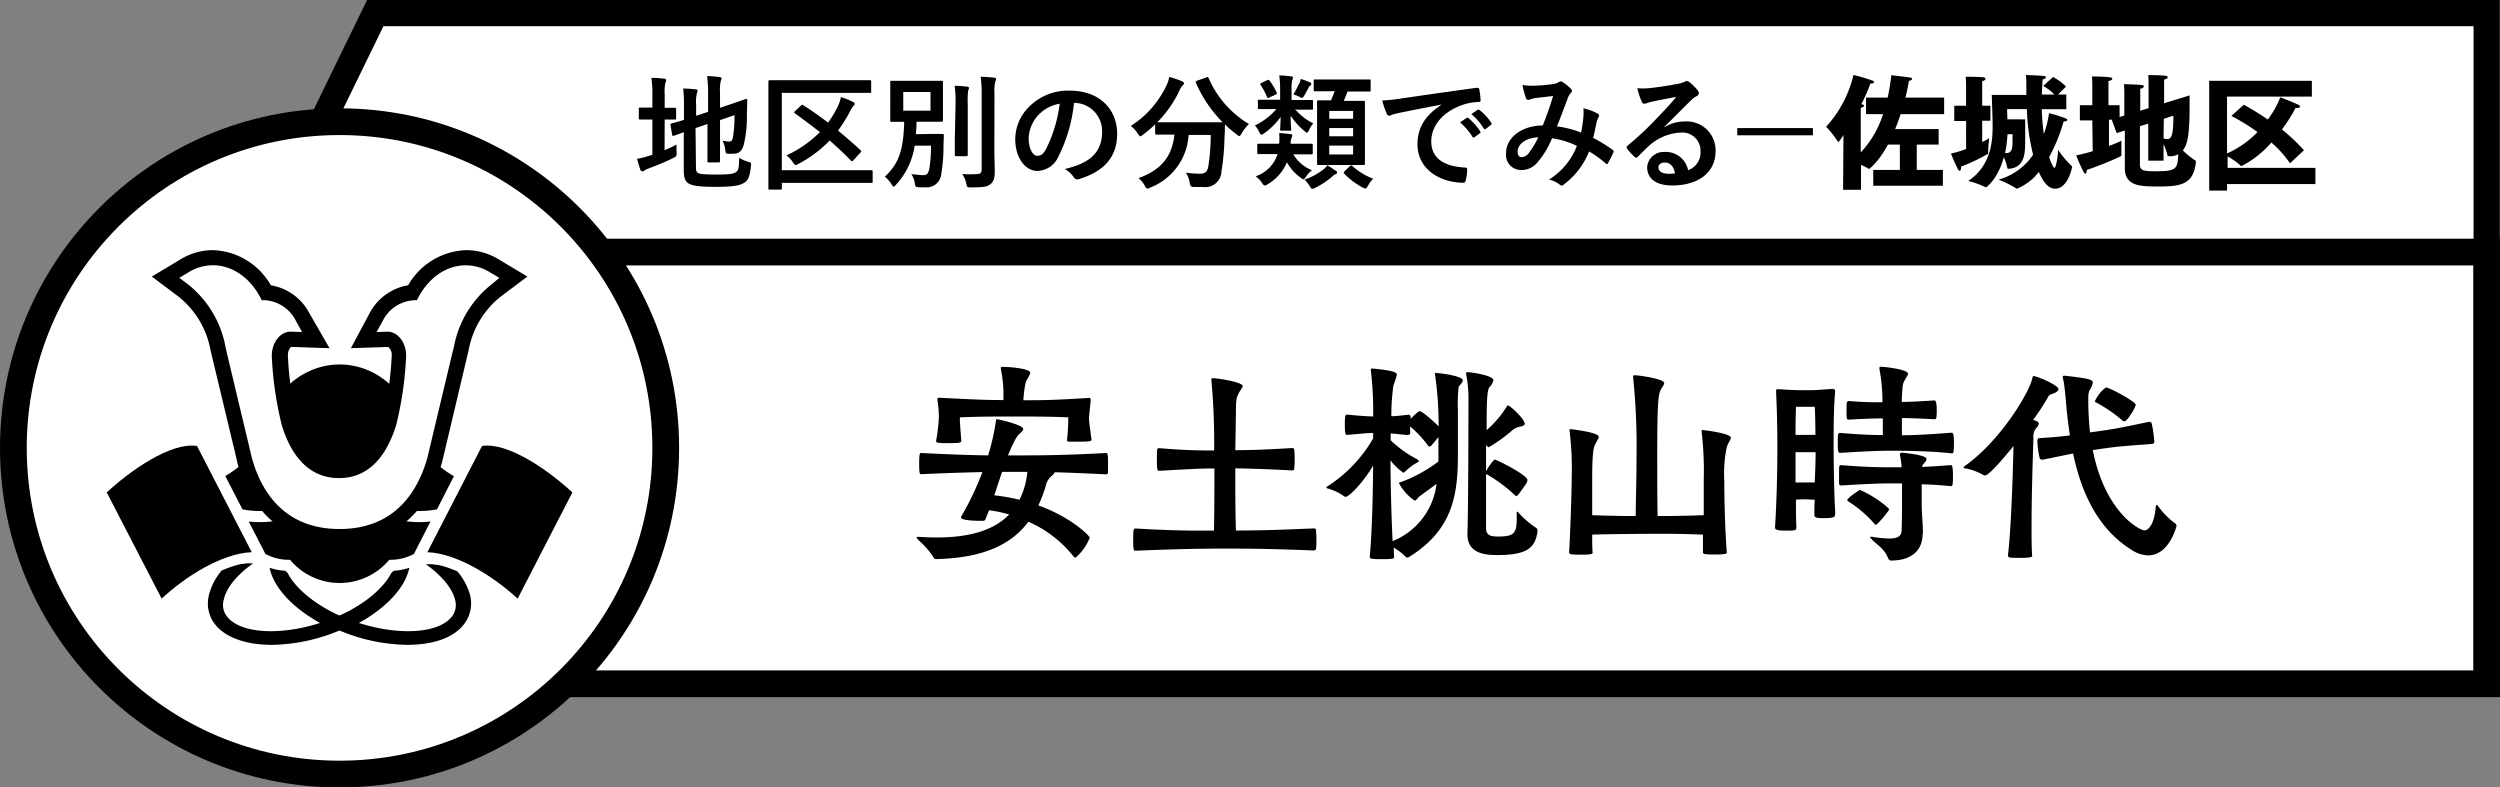<svg xmlns="http://www.w3.org/2000/svg" viewBox="0 0 402.07 126.64"><rect x="0" y="0" width="402.07" height="126.64" fill="#808080" stroke="none"/><defs><style>.cls-1,.cls-2,.cls-3,.cls-4{fill:#fff;}.cls-1,.cls-2,.cls-3{stroke:#000;stroke-miterlimit:10;}.cls-1{stroke-width:4.21px;}.cls-2{stroke-width:4.3px;}.cls-3{stroke-width:4.3px;}</style></defs><title>アセット 309</title><g id="レイヤー_2" data-name="レイヤー 2"><g id="レイヤー_1-2" data-name="レイヤー 1"><polygon class="cls-1" points="399.92 40.55 41.62 40.55 60.35 2.11 399.92 2.11 399.92 40.55"/><rect class="cls-2" x="53.07" y="40.54" width="346.85" height="69.43"/><circle class="cls-3" cx="54.61" cy="72.03" r="52.46"/><path d="M177.9,72.86c.24,0,.3.14.3,1.74,0,.57,0,1.12,0,1.42a.31.31,0,0,1-.34.27c-3.26-.17-5.92-.27-8.23-.34-.07.24-.41.51-.71.79a2.87,2.87,0,0,0-.75,1.49A25,25,0,0,1,167,81.29c5.17,1.84,8.26,4.86,8.26,5.2a8.26,8.26,0,0,1-2.28,3.2.41.41,0,0,1-.3-.17,19,19,0,0,0-7.28-5.61c-2.82,3.74-7.31,5.78-14.58,6-.07,0-.14,0-.24,0a.44.44,0,0,1-.44-.27,13.08,13.08,0,0,0-2.48-2.82.9.9,0,0,1-.24-.41c0-.07.07-.07.17-.07h.24c1,.07,1.93.1,2.82.1,5.51,0,9.28-1.25,11.66-3.7a23.36,23.36,0,0,0-3.23-.68l-.61,1.49a.36.36,0,0,1-.38.21h-.44c-.37,0-3.09,0-3.09-.55a.44.44,0,0,1,.07-.2A48.25,48.25,0,0,0,158,75.92c-2.55.07-5.54.14-9.72.34h-.11c-.27,0-.34-.14-.34-1.7s.11-1.7.28-1.7h.17c4.76.24,7.88.34,10.64.38a36.7,36.7,0,0,0,1.25-5.51c0-.24.11-.31.21-.31s4.18.89,4.18,1.57c0,.3-.41.61-.68.85s-.78,1-1.77,3.4h.95c4,0,7.76,0,14.76-.38Zm-2.48-8.6c-.11,1.46-.28,2.52-.28,3.06.07,1.09.17,1.56.41,3.37,0,.3-.41.34-2.07.34-.68,0-1.29,0-1.57,0s-.3-.17-.3-.34a32.41,32.41,0,0,0,.2-3.57c-3.09-.13-5.4-.13-8.8-.13-3.88,0-5,0-8.64.13,0,.85.07,1.7.24,3.78,0,.34-.44.37-2.35.37-1.53,0-1.7-.1-1.7-.31v-.1A27.42,27.42,0,0,0,151,67a18.23,18.23,0,0,0-.24-2.66v-.13c0-.17.07-.24.27-.24h.14c5.92.31,7.68.37,10.2.37a20.13,20.13,0,0,0-.41-5,.54.54,0,0,1,0-.2c0-.1.1-.14.3-.14,1.12,0,4.42.28,4.42.95,0,.41-.58,1-.75,1.71a17.28,17.28,0,0,0-.34,2.71c2.93,0,4.56,0,10.51-.37.24,0,.31.07.31.24ZM161.17,75.89c-.44,1.26-.85,2.55-1.26,3.77a33.6,33.6,0,0,1,4.05.71,12.14,12.14,0,0,0,1.26-4.48Z"/><path d="M211.28,88.53c-6.86-.27-10.43-.3-14.41-.3-3.67,0-7.61.07-14.18.34h-.06c-.31,0-.38-.1-.38-1.7,0-1.84.07-1.87.44-1.87,4.56.27,7.65.34,10.27.34h2.28c.07-3.06.07-6.67.07-10-2.32,0-4.59.14-8.88.38-.3,0-.37-.14-.37-1.74,0-1.8,0-1.9.37-1.9,4.53.37,6.67.37,8.84.37a110.67,110.67,0,0,0-.44-11.28.43.43,0,0,1,0-.17c0-.14.07-.17.3-.17,1.29.06,4.73.68,4.73,1.25,0,.28-.34.58-.58,1.06-.41.81-.51,1-.51,3.26l-.1,6c2.45,0,4.42-.07,9.18-.34a.28.28,0,0,1,.3.31,12,12,0,0,1,.07,1.49,13.18,13.18,0,0,1-.07,1.53.29.29,0,0,1-.27.27c-4.52-.23-6.8-.3-9.21-.34,0,3.3,0,6.84.1,10,3.37,0,6.39-.07,12.51-.34.2,0,.38.1.38.3s.06,1,.06,1.67a13.21,13.21,0,0,1-.06,1.33c0,.13-.18.23-.28.23Z"/><path d="M224.21,89.62c0,.14,0,.31-1.8.31-2,0-2.11-.1-2.11-.38.41-4.69.51-11,.54-14.65-1.83,3-3.91,5-4.42,5a.43.43,0,0,1-.27-.1,8.23,8.23,0,0,0-2.55-1.22c-.14,0-.27-.11-.27-.17s0-.11.13-.17a22.59,22.59,0,0,0,7.38-7.72v-.88c-1.09,0-2.45.17-4.18.3-.24,0-.37-.07-.37-1.66,0-1.43.06-1.6.37-1.6,1.73.17,3.09.27,4.18.3a55,55,0,0,0-.37-7.41.51.51,0,0,1,0-.2s0-.1.28-.1c3.09.3,3.91.57,3.91,1a12.58,12.58,0,0,1-.55,1.67,33.35,33.35,0,0,0-.34,5c.82,0,1.7-.14,2.72-.24a.35.35,0,0,1,.38.27v.41A9.92,9.92,0,0,1,228,66.3a.44.44,0,0,1,.31-.17c.54,0,3,2.35,3.06,2.45a57,57,0,0,0-.58-8.37.3.3,0,0,1,0-.17c0-.06,0-.06.11-.06.57,0,4.35.47,4.35,1.19,0,.23-.21.54-.65,1a23.87,23.87,0,0,0-.13,3.8c0,2.15,0,4.87,0,7.31,0,6.6-1,12.07-7.89,16.32a.37.37,0,0,1-.2.07.51.51,0,0,1-.34-.14,8.54,8.54,0,0,0-1.9-1.46Zm4.18-9.86c-.44.31-.58.75-.89.75A8,8,0,0,1,225,77.72c0-.13.14-.17.34-.2a23.2,23.2,0,0,0,6-3.3v-1c0-.21,0-1.36,0-2.93l-1.16,1.4a.72.72,0,0,1-.27.13c-.1,0-.17-.07-.3-.24a18.65,18.65,0,0,0-2.82-3V69.7c0,.17-.31.27-.38.27l-2.75-.27v1.12a18.52,18.52,0,0,0,4.18,3c.2.1.34.24.34.34a.18.18,0,0,1-.14.17,9,9,0,0,0-2,1.46c-.14.14-.24.24-.34.24a8.74,8.74,0,0,1-2.07-2c0,2.92.13,8.77.34,13a11.39,11.39,0,0,0,7.07-9.21Zm18.9,5.51c-.3,2.86-1.7,4-6.49,4-2.18,0-4.8-.34-4.8-3.36v-.17c.14-2.59.17-19.79.17-22a20.3,20.3,0,0,0-.37-3.57.66.66,0,0,1,0-.2c0-.07,0-.11.23-.11.58,0,4.15.51,4.15,1.3a2.32,2.32,0,0,1-.61,1.08c-.37.48-.48,1.6-.48,6.94a17,17,0,0,0,3.27-3.84c.07-.1.1-.14.17-.14.3,0,2.68,2.18,2.68,2.93,0,.34-.34.4-.85.51a3,3,0,0,0-1.39.78,24.53,24.53,0,0,1-3.54,2.51.25.25,0,0,1-.23-.17L239,71.6c0,1.4,0,2.83,0,4.22a7.42,7.42,0,0,1,1.36-1.91c.34,0,5.3,2.49,5.3,3.3a1.78,1.78,0,0,1-.1.38c-.07.2-1.33,1.9-1.4,2a.48.48,0,0,1-.3.17.26.26,0,0,1-.17-.06,23.24,23.24,0,0,0-4.49-3.37l-.2-.1c0,2,0,4,0,5.54s0,2.72,0,3.23c0,1.22,1,1.29,1.93,1.29,2.52,0,3-.48,3-2.86,0-.3,0-.61,0-1,0-.1,0-.13.07-.13s.1,0,.24.17A14.46,14.46,0,0,0,247,84.86a.52.52,0,0,1,.27.38Z"/><path d="M273.68,69.29c0-.13,0-.13.13-.13s4.56.51,4.56,1.25c0,.31-.41.75-.65,1.47a20.55,20.55,0,0,0-.41,5.37c0,3,.14,8.39.41,11.59,0,.17-.07.34-1.94.34s-1.9-.1-1.9-.41c0-.75,0-1.73,0-2.79-3.6-.13-5-.13-6.63-.13-.54,0-6.66,0-11.18.13,0,1.13,0,2.11.07,2.89,0,.17,0,.34-1.91.34-1.53,0-1.87-.06-1.87-.34v-.06c.17-2.76.41-9.63.41-11.8a50.1,50.1,0,0,0-.34-7.72c0-.07,0-.13,0-.17s0-.1.13-.1,4.56.51,4.56,1.22c0,.34-.41.79-.68,1.47s-.37,2.48-.37,5.3v5.85c4.08.13,5.47.13,7,.13,0-2.17.13-6,.13-9.45a108.52,108.52,0,0,0-.54-12.78.68.68,0,0,1,0-.21c0-.13.06-.2.27-.2,1.12.07,4.72.61,4.72,1.26,0,.27-.34.64-.57,1.12-.38.75-.55,2.11-.55,10.44,0,3.57,0,7.61.07,9.82,1.63,0,3.3,0,7.41-.13,0-2.11,0-4.19,0-5.61a54.72,54.72,0,0,0-.34-7.82Z"/><path d="M295.13,82.75c0,.34-.1.58-1.7.58-.92,0-1.63,0-1.63-.47v-.07c0-.65,0-1.5.07-2.42-.38,0-.95-.06-1.46-.06s-1.19,0-1.57.06c0,1.53,0,3,.07,4.36,0,.57-.07.61-1.7.61s-1.73-.21-1.73-.55v-.1c.3-4.66.37-9.75.37-12.54,0-3.5-.07-6.26-.2-9.05,0-.13,0-.2,0-.3s.07-.21.24-.21.17,0,.27,0c1.09.1,2.59.17,4.32.17s2-.07,4.22-.21c.37,0,.44.14.44.48-.24,2.69-.24,5.81-.24,8.74,0,2.55.07,8.06.27,10.74Zm-4.76-17.33c-.95,0-1.53,0-1.53,0s-.07,2.11-.07,4.52c.41,0,1.09,0,1.6,0s1.23,0,1.6,0c0-2.17-.1-4.52-.1-4.52s-.34,0-1,0Zm1.6,7.31c-.37,0-1,0-1.56,0s-1.26,0-1.64,0c0,1.32,0,3,0,4.86.41,0,1.05,0,1.56,0s1.16,0,1.53,0C291.94,75.75,292,74,292,72.73Zm21.83.17c-3.78-.38-7.31-.41-9.46-.41s-3.91.07-8.36.34c-.34,0-.41-.1-.41-1.57s0-1.63.41-1.63c3.33.27,5.07.34,6.83.34V67.29c-1.53,0-3,.06-5.47.2-.31,0-.37,0-.37-1.46s.06-1.53.44-1.53c2.38.2,3.91.2,5.34.2v-.34a28.2,28.2,0,0,0-.48-5v-.17c0-.17,0-.2.24-.2.54,0,4.35.4,4.35,1.12,0,.27-.31.61-.51,1-.37.71-.34.64-.48,2.85a4.94,4.94,0,0,0,0,.68c1.29,0,2.58-.07,5.2-.24.17,0,.41,0,.41,1.57a6.7,6.7,0,0,1-.07,1.26c0,.13-.2.2-.3.2h0c-2.55-.14-3.74-.17-5.23-.2V70c2.1,0,4.86-.17,8-.41.23,0,.37.24.37,1.67a13.6,13.6,0,0,1-.07,1.43c0,.13-.17.24-.27.24Zm-4.59,13c0,2-1.13,4.25-5.1,4.25q-.32,0-.51-.51c-.65-1.53-1.84-2.07-2.66-3-.1-.11-.17-.17-.17-.24s0-.07.14-.07a1.39,1.39,0,0,0,.17,0,19.72,19.72,0,0,0,2.75.28c1.3,0,2-.34,2-1.33.07-1.33.07-4,.07-5.54v-2h-1.46c-2.18,0-3.94.07-8.33.34a.33.33,0,0,1-.34-.31c0-.27,0-.78,0-1.33,0-1.63,0-1.63.37-1.63,4.22.34,6,.34,8.33.34h1.36a14.14,14.14,0,0,0-.27-2c0-.06,0-.1,0-.13s.11-.21.28-.21,4,.34,4,1a.86.86,0,0,1-.27.54c-.3.41-.41.41-.44.75,1.39-.07,3-.17,4.62-.3h0c.2,0,.34.27.34,1.69,0,.55,0,1.13-.07,1.47a.32.32,0,0,1-.27.23h0c-1.66-.17-3.26-.27-4.69-.3v2.92c0,1.84.17,3,.21,4.93Zm-7.52-1.49c-.07,0-.13-.07-.2-.14a19.19,19.19,0,0,0-4.25-3.64c-.1-.07-.14-.1-.14-.17,0-.37,1.5-1.36,1.84-1.56a.28.28,0,0,1,.17-.1.39.39,0,0,1,.17.06,17.17,17.17,0,0,1,4.45,2.89.29.29,0,0,1,.1.21,14.63,14.63,0,0,1-2,2.38C301.79,84.35,301.76,84.39,301.69,84.39Z"/><path d="M322.94,89.32c.51-4.59.75-12,.89-17.58-.31.37-3.81,4.72-4.56,4.72a.45.45,0,0,1-.27-.06,9.46,9.46,0,0,0-2.86-1.06c-.2,0-.34-.1-.34-.17s.07-.13.17-.2c5.85-4.15,10.51-12,10.92-14.28,0-.14.07-.2.17-.2.58,0,4,1.46,4,2.1,0,.24-.27.48-.78.68s-.68.14-.95.68A39.91,39.91,0,0,1,327,67.52c.24.07.41.17.54.21a.42.42,0,0,1,.34.41,1.06,1.06,0,0,1-.34.64,2.12,2.12,0,0,0-.51,1.63c-.13,4.22-.3,9.76-.3,14.28,0,1.77,0,3.37.1,4.69,0,.17-.1.34-1.94.34-1.6,0-1.94,0-1.94-.34Zm23.53-18.19c0,.13-.24.27-.34.27-5.1.37-5.85.44-8.84.88l-.71.11c2,10.13,7.61,12.91,8.29,12.91s1.6-1,1.84-3.8c0-.21.07-.28.17-.28s.13.07.2.17a12.07,12.07,0,0,0,2.72,2.76.52.52,0,0,1,.24.51c-.92,3-2.55,4.66-4.56,4.66a5.14,5.14,0,0,1-2.72-.92c-5.61-3.54-8.09-9.52-9.35-15.47l-4.86,1h-.1a.41.41,0,0,1-.41-.24,13.43,13.43,0,0,1-.37-2.68v-.14c0-.34.17-.41.37-.41,2.14-.13,3.61-.27,4.86-.44-.27-1.73-.47-3.47-.61-5.1s-.27-3-.47-3.91a1.76,1.76,0,0,1-.07-.37.18.18,0,0,1,.2-.21c.07,0,.14,0,.21,0,3.67.44,4.42.57,4.42,1.12a3.34,3.34,0,0,1-.51,1.19,2.62,2.62,0,0,0-.21,1.12,49.33,49.33,0,0,0,.27,5.68l.75-.1c3.27-.45,4.08-.62,8.74-1.6h.07a.36.36,0,0,1,.37.3,18.12,18.12,0,0,1,.41,2.89Zm-5.17-3.54a23,23,0,0,0-4.11-2.82c-.14-.07-.27-.1-.27-.24a5.66,5.66,0,0,1,1.76-2.21c.65,0,4.8,2.31,4.8,2.76s-1.36,2.68-1.8,2.68A.51.51,0,0,1,341.3,67.59Z"/><path d="M106.88,24.16a21,21,0,0,0,1.94-.92,8.41,8.41,0,0,0,0,1.24c0,.66,0,.64-.52.92-1.24.62-2.66,1.2-4,1.7a2.82,2.82,0,0,0-.66.32.52.52,0,0,1-.34.14c-.12,0-.22-.06-.3-.23a18.61,18.61,0,0,1-.54-1.79,14.36,14.36,0,0,0,2-.5l.46-.14V19.22h-.16c-1.3,0-1.7,0-1.82,0s-.2,0-.2-.22V17.52c0-.2,0-.22.2-.22s.52,0,1.82,0h.16V15.46a16.94,16.94,0,0,0-.16-2.94c.78,0,1.4.06,2.06.14.2,0,.32.12.32.24a1.13,1.13,0,0,1-.12.4,6.71,6.71,0,0,0-.12,1.9v2.14c1.14,0,1.52,0,1.64,0s.2,0,.2.22V19c0,.2,0,.22-.2.22s-.5,0-1.64,0Zm5.05,2.78c0,.52.1.76.37.9s.91.23,2.89.23c2.16,0,2.82-.11,3.22-.43s.42-.68.48-2.26a5.67,5.67,0,0,0,1.44.64c.5.14.5.14.44.66-.18,1.74-.42,2.28-1.08,2.71s-1.64.66-4.74.66c-2.73,0-3.73-.24-4.23-.56s-.75-.91-.75-2V21.26c-1,.36-1.45.54-1.61.58s-.22,0-.26-.16l-.26-1.56c0-.2,0-.2.16-.26s.68-.16,2-.58v-2.2a23.8,23.8,0,0,0-.12-2.84c.67,0,1.32.06,1.91.12.29,0,.41.12.41.22a.9.9,0,0,1-.12.42,6.05,6.05,0,0,0-.12,1.9v1.72l1.92-.64v-2.9a20.74,20.74,0,0,0-.16-2.84,15.94,15.94,0,0,1,2,.16c.2,0,.32.1.32.22a1.13,1.13,0,0,1-.12.4,6.27,6.27,0,0,0-.12,1.8v2.52l1.54-.52c1.88-.62,2.48-.88,2.62-.9s.22,0,.22.2l-.06,2.56a19.56,19.56,0,0,1-.48,4.52c-.3,1.16-.86,1.52-1.72,1.52a4.72,4.72,0,0,1-.74,0c-.44,0-.44,0-.54-.66a5,5,0,0,0-.42-1.44,4.68,4.68,0,0,0,1.06.14c.34,0,.48-.1.6-.74a19.06,19.06,0,0,0,.24-3.5l-2.32.8v3.48c0,2,0,3,0,3.1s0,.22-.22.22H114c-.2,0-.22,0-.22-.22s0-1.1,0-3.1V19.94l-1.92.66Z"/><path d="M125.74,27.37h11.65c1.94,0,2.62,0,2.74,0s.22,0,.22.21v1.61c0,.2,0,.22-.22.22s-.8,0-2.74,0H125.74v.86c0,.2,0,.22-.24.22h-1.7c-.2,0-.22,0-.22-.22s0-1.49,0-4.21V17.34c0-2.74,0-4.08,0-4.2s0-.24.22-.24.8,0,2.68,0h10.77c1.86,0,2.5,0,2.62,0s.24,0,.24.24v1.58c0,.2,0,.22-.24.22s-.76,0-2.62,0H125.74ZM128.8,17c.18-.18.21-.2.38-.08,1.33.84,2.65,1.78,4,2.8a17.34,17.34,0,0,0,1.5-2.48,6,6,0,0,0,.56-1.62,11.28,11.28,0,0,1,1.92.76c.2.1.3.18.3.34s-.1.24-.24.36a4,4,0,0,0-.56.92,22.92,22.92,0,0,1-1.88,3c1.2,1,2.38,2,3.58,3.12.1.08.14.14.14.2s0,.14-.16.26l-1.1,1.2a.31.31,0,0,1-.22.14.21.21,0,0,1-.18-.1c-1.12-1.16-2.26-2.22-3.4-3.22a19.66,19.66,0,0,1-5,3.74,1.34,1.34,0,0,1-.48.2c-.14,0-.24-.14-.44-.44A4,4,0,0,0,126.48,25a18.67,18.67,0,0,0,5.39-3.76c-1.31-1-2.63-2-4-3-.1-.06-.14-.12-.14-.16s.06-.14.16-.24Z"/><path d="M150,21.54c1.09,0,1.42,0,1.54,0s.25,0,.25.24c0,.7-.05,1.22-.05,1.78a26.5,26.5,0,0,1-.38,4.56,2.33,2.33,0,0,1-2.55,2,8.36,8.36,0,0,1-1,0c-.54-.06-.58,0-.68-.64a3.58,3.58,0,0,0-.56-1.48c.8.09,1.52.17,1.92.17.6,0,.83-.25,1-1.2a22.85,22.85,0,0,0,.24-3.54H147.1a11.73,11.73,0,0,1-3,6.28c-.18.21-.28.31-.38.31s-.18-.12-.34-.39a4.77,4.77,0,0,0-1.08-1.21c2.28-2.11,3-4.33,3.12-8.83l-2,0c-.22,0-.24,0-.24-.22s0-.62,0-1.78V15c0-1.16,0-1.64,0-1.78s0-.22.24-.22.68,0,2.34,0h3.32c1.65,0,2.21,0,2.35,0s.22,0,.22.22,0,.62,0,1.78v2.58c0,1.16,0,1.66,0,1.78s0,.22-.22.22-.7,0-2.35,0h-1.68q0,1.08-.12,2Zm-4.73-3.74h4.38v-3h-4.38Zm8.41-1a21.07,21.07,0,0,0-.14-3c.7,0,1.36.06,2,.14.2,0,.3.1.3.22a1.87,1.87,0,0,1-.14.44,13.65,13.65,0,0,0-.06,2.14v5.52c0,1.7,0,2.52,0,2.64s0,.22-.24.22h-1.62c-.2,0-.22,0-.22-.22s0-.94,0-2.64Zm6.24,6.84c0,1.4.06,3,.06,4s-.16,1.56-.72,2-1.16.48-3.1.5c-.62,0-.62,0-.76-.64a4.27,4.27,0,0,0-.64-1.51A16,16,0,0,0,157,28c.64,0,.88-.15.88-.79v-12a19.41,19.41,0,0,0-.16-2.86c.72,0,1.46.06,2.16.14.2,0,.32.12.32.22a1,1,0,0,1-.14.42,7.15,7.15,0,0,0-.12,2Z"/><path d="M172.73,16.56a24.82,24.82,0,0,1-2.51,8.62,3.8,3.8,0,0,1-3.4,2.31c-1.76,0-3.54-1.89-3.54-5.15a7.37,7.37,0,0,1,2.26-5.2,8.78,8.78,0,0,1,6.51-2.56c4.8,0,7.62,3,7.62,6.94,0,3.72-2.1,6.06-6.16,7.29-.42.11-.6,0-.86-.36a4.24,4.24,0,0,0-1.4-1.27c3.38-.8,6-2.2,6-6a4.54,4.54,0,0,0-4.48-4.64ZM167,18.5a5.76,5.76,0,0,0-1.56,3.7c0,1.84.74,2.86,1.36,2.86s1-.26,1.5-1.22a22.58,22.58,0,0,0,2.13-7.16A6.08,6.08,0,0,0,167,18.5Z"/><path d="M194,12.46c.26-.12.3-.1.38.1a16,16,0,0,0,6.48,7.38,6.85,6.85,0,0,0-1.16,1.5c-.18.3-.26.44-.38.44s-.22-.1-.42-.26A16.55,16.55,0,0,1,197,20c0,.58,0,1.28-.06,2a39.92,39.92,0,0,1-.5,5.6,2.6,2.6,0,0,1-3,2.47c-.5,0-.88,0-1.36,0s-.6,0-.75-.7a3.82,3.82,0,0,0-.62-1.61,15.11,15.11,0,0,0,2.29.18c.84,0,1.18-.32,1.34-1.24a33,33,0,0,0,.38-5h-3.56A9.67,9.67,0,0,1,185,30.16a1.2,1.2,0,0,1-.48.17c-.16,0-.22-.14-.42-.48a3.67,3.67,0,0,0-1-1.2c3.64-1.32,5.4-3.45,5.78-7h-.23c-1.89,0-2.53,0-2.65,0s-.22,0-.22-.22V20a21.79,21.79,0,0,1-1.94,1.66c-.22.16-.34.26-.44.26s-.22-.14-.42-.44a4.48,4.48,0,0,0-1.12-1.22,15.62,15.62,0,0,0,5.78-6.6,4.8,4.8,0,0,0,.4-1.28,14,14,0,0,1,2.08.7c.23.1.29.2.29.34a.39.39,0,0,1-.17.3,1.71,1.71,0,0,0-.46.64,18,18,0,0,1-3.66,5.3c.28,0,1,0,2.53,0h5.38c1.74,0,2.4,0,2.6,0a21.06,21.06,0,0,1-4.3-6.34c-.08-.22,0-.24.18-.34Z"/><path d="M208.28,17.56a9.13,9.13,0,0,0,2.93,2.28,4.47,4.47,0,0,0-.64,1c-.14.32-.22.48-.36.48s-.23-.1-.45-.28a10.32,10.32,0,0,1-2.18-2.44c0,1.6.08,2,.08,2.2s0,.22-.22.22H206.1c-.2,0-.22,0-.22-.22s.06-.56.08-2a10.87,10.87,0,0,1-2.62,2.62c-.22.16-.34.24-.46.24s-.22-.12-.34-.38a3.74,3.74,0,0,0-.72-1.1,10.66,10.66,0,0,0,3.46-2.64h-.4c-1.68,0-2.26,0-2.38,0s-.2,0-.2-.22V16.26c0-.2,0-.22.2-.22s.7,0,2.38,0h1V14.56a16.53,16.53,0,0,0-.14-2.42c.72,0,1.2.06,1.88.14.22,0,.33.1.33.2a1.92,1.92,0,0,1-.15.48,8.08,8.08,0,0,0-.08,1.6v1.52h.85c1.7,0,2.25,0,2.38,0s.22,0,.22.22v1.12c0,.2,0,.22-.22.22s-.68,0-2.38,0Zm-3.48,7.22c-1.7,0-2.26,0-2.38,0s-.22,0-.22-.22V23.34c0-.2,0-.22.22-.22s.68,0,2.38,0h.92a8.21,8.21,0,0,0,0-1.72c.8.06,1.34.1,1.78.16.22,0,.34.12.34.24a.86.86,0,0,1-.1.32,2.67,2.67,0,0,0-.18,1h.93c1.74,0,2.28,0,2.4,0s.24,0,.24.22V24.6c0,.2,0,.22-.24.22s-.66,0-2.4,0H208a6.16,6.16,0,0,0,3,2.56,4.64,4.64,0,0,0-.94,1c-.21.29-.3.44-.45.44s-.24-.11-.46-.27a7.36,7.36,0,0,1-2.18-2.46,7.31,7.31,0,0,1-3.14,3.57,1,1,0,0,1-.42.18c-.14,0-.26-.13-.46-.44a4.18,4.18,0,0,0-1-1.05,5.55,5.55,0,0,0,3.52-3.56Zm-1-11.88c.2-.1.26-.08.4.08a10.6,10.6,0,0,1,1.1,1.86c.1.22.06.28-.2.4l-.94.44c-.24.12-.3.14-.38-.06a10.62,10.62,0,0,0-1-1.9c-.14-.2-.16-.26.12-.4Zm5.1.68a2.89,2.89,0,0,0,.28-.88,10.66,10.66,0,0,1,1.49.54c.16.06.22.16.22.24s0,.16-.18.28a1.44,1.44,0,0,0-.28.38c-.17.36-.42.8-.68,1.24-.16.26-.24.36-.36.36a.85.85,0,0,1-.38-.16,6.68,6.68,0,0,0-1-.4A11.39,11.39,0,0,0,208.86,13.58Zm5.93,13.87c.2.13.22.21.22.31s-.1.19-.24.24a2.2,2.2,0,0,0-.52.37,13,13,0,0,1-2.68,1.79,1.52,1.52,0,0,1-.52.21c-.18,0-.29-.14-.48-.48a4.6,4.6,0,0,0-.82-1,10.24,10.24,0,0,0,3-1.6,3.5,3.5,0,0,0,.68-.7A11.88,11.88,0,0,1,214.79,27.45ZM214,14.68c-1.78,0-2.38,0-2.5,0s-.22,0-.22-.22V13c0-.2,0-.22.22-.22s.72,0,2.5,0h3.72c1.8,0,2.4,0,2.52,0s.2,0,.2.22V14.5c0,.2,0,.22-.2.22s-.72,0-2.52,0h-1a15.48,15.48,0,0,1-.62,1.5H217c1.6,0,2.16,0,2.3,0s.22,0,.22.2,0,.82,0,2.34V24c0,1.52,0,2.2,0,2.3s0,.24-.22.24-.7,0-2.3,0h-2.66c-1.62,0-2.16,0-2.28,0s-.24,0-.24-.24,0-.78,0-2.3V18.76c0-1.6,0-2.28,0-2.42s0-.2.24-.2.62,0,2,0a12.26,12.26,0,0,0,.58-1.5Zm-.22,4.42h3.84V17.84h-3.84Zm3.84,2.82V20.6h-3.84v1.32Zm0,1.5h-3.84v1.42h3.84Zm-.54,3.32a.28.28,0,0,1,.46,0,10.74,10.74,0,0,0,3.3,2,4.64,4.64,0,0,0-.82,1.12c-.18.34-.28.46-.44.46a1.32,1.32,0,0,1-.46-.18,11.84,11.84,0,0,1-2.9-2.18.29.29,0,0,1-.1-.21c0-.06,0-.14.16-.24Z"/><path d="M231.85,16.82c-2.45.46-4.59.88-6.73,1.32-.76.18-1,.22-1.26.32a1.17,1.17,0,0,1-.44.16.47.47,0,0,1-.38-.3,13.94,13.94,0,0,1-.74-2.16,27.59,27.59,0,0,0,3.18-.34c2.46-.36,6.87-1,12-1.7.3,0,.4.08.42.22a11.43,11.43,0,0,1,.22,1.76c0,.24-.12.3-.38.3a8.92,8.92,0,0,0-2.44.44c-3.4,1.16-5.11,3.5-5.11,5.9,0,2.58,1.85,4,5.33,4.2.32,0,.44.08.44.3a7.11,7.11,0,0,1-.22,1.72c-.06.31-.14.43-.38.43-3.52,0-7.39-2-7.39-6.19,0-2.84,1.43-4.76,3.85-6.34Zm4,2.16c.1-.08.18-.06.3,0a9.2,9.2,0,0,1,1.9,2.14.2.2,0,0,1-.06.32l-.84.62a.21.21,0,0,1-.34-.06,9.92,9.92,0,0,0-2-2.32Zm1.78-1.3c.12-.08.18-.06.3,0a8.35,8.35,0,0,1,1.9,2.06.23.23,0,0,1-.06.36l-.8.62a.21.21,0,0,1-.34-.06,9.46,9.46,0,0,0-2-2.3Z"/><path d="M254.65,18.78a6.26,6.26,0,0,0,0-1.36,8.62,8.62,0,0,1,2.32.86.38.38,0,0,1,.14.54,3.36,3.36,0,0,0-.32.78c-.16.84-.36,1.72-.56,2.58a23.14,23.14,0,0,1,3.12,1.92c.2.12.18.22.12.42a17.23,17.23,0,0,1-.86,1.72c-.06.1-.12.14-.18.14a.38.38,0,0,1-.24-.14,16.25,16.25,0,0,0-2.62-1.88,12.28,12.28,0,0,1-4,5.26c-.18.15-.28.23-.4.23a.56.56,0,0,1-.31-.15,4.38,4.38,0,0,0-1.74-.82,11,11,0,0,0,4.49-5.42,13.52,13.52,0,0,0-4-1.22,14.08,14.08,0,0,1-2.45,4,3.28,3.28,0,0,1-2.56,1.1,2.42,2.42,0,0,1-2.38-2.74c0-2.48,2.56-4.42,5.9-4.42.66-1.66,1.16-3.06,1.66-4.74l-2.76.32a4.2,4.2,0,0,0-.9.22,1.05,1.05,0,0,1-.36.08.32.32,0,0,1-.32-.22,12.12,12.12,0,0,1-.58-2.18,7.45,7.45,0,0,0,1.76.12,22.58,22.58,0,0,0,3.11-.26,2.21,2.21,0,0,0,1-.34.47.47,0,0,1,.27-.08.46.46,0,0,1,.28.08,6.68,6.68,0,0,1,1.36,1.1.48.48,0,0,1,.18.34.51.51,0,0,1-.2.34,2.72,2.72,0,0,0-.54,1c-.52,1.36-1.08,2.92-1.68,4.36a16.58,16.58,0,0,1,3.88,1A19.79,19.79,0,0,0,254.65,18.78Zm-10.57,5.58c0,.64.22.92.7.92a1.62,1.62,0,0,0,1.16-.76,13.67,13.67,0,0,0,1.46-2.44C245.36,22.16,244.08,23.22,244.08,24.36Z"/><path d="M267.72,20.44a6.08,6.08,0,0,1,3.19-.9,4.64,4.64,0,0,1,5,4.8c0,3.34-2.7,5.49-7,5.49-2.53,0-4-1.09-4-2.95a2.65,2.65,0,0,1,2.82-2.44,3.64,3.64,0,0,1,3.76,2.93,3,3,0,0,0,2-3.05,2.92,2.92,0,0,0-3.14-3,8.19,8.19,0,0,0-5.13,2.12c-.58.52-1.14,1.1-1.74,1.7-.14.14-.24.22-.34.22a.49.49,0,0,1-.3-.18,9,9,0,0,1-1.18-1.3c-.12-.16-.06-.3.1-.46A48.14,48.14,0,0,0,266.48,19c1.24-1.28,2.19-2.28,3.11-3.42-1.2.22-2.62.5-3.87.76a6.06,6.06,0,0,0-.83.24,1.63,1.63,0,0,1-.41.1.45.45,0,0,1-.44-.34,9.58,9.58,0,0,1-.7-2.16,9.64,9.64,0,0,0,1.86,0c1.23-.12,3-.38,4.55-.68a5.31,5.31,0,0,0,1.1-.3,1,1,0,0,1,.38-.16.71.71,0,0,1,.46.16A7.57,7.57,0,0,1,273,14.5a.69.69,0,0,1,.22.48.53.53,0,0,1-.34.48,3.23,3.23,0,0,0-.88.64c-1.46,1.42-2.8,2.82-4.32,4.28Zm0,5.7c-.58,0-1,.34-1,.76,0,.63.54,1.05,1.74,1.05a5.17,5.17,0,0,0,.92-.08C269.19,26.76,268.59,26.14,267.75,26.14Z"/><path d="M291.57,21.76H279.4V20.6h12.17Z"/><path d="M296.48,21.7a7.62,7.62,0,0,1-.82,1.16s-.06,0-.1-.12a16.63,16.63,0,0,0-1.86-2.36,18.83,18.83,0,0,0,4.39-8.32,29.14,29.14,0,0,1,3,.88c.22.08.32.18.32.26s-.2.24-.48.24h-.12a25.38,25.38,0,0,1-1.46,3.32c.33.06.45.14.45.24s-.25.28-.54.36v7.16a16.23,16.23,0,0,0,3.59-6.16h-2.74V15.7h3.48a32.56,32.56,0,0,0,.58-3.6s2.62.28,3.06.38c.2,0,.3.14.3.22s-.18.26-.52.3c-.12.72-.3,1.64-.56,2.7h6.22v2.66h-7c-.26.78-.54,1.6-.88,2.4h7v2.5h-3.52v4.07h4.2v2.54H301.27V27.33h4.28V23.26h-1.92c-1.5,2.78-2.94,3.88-3,3.88a.17.17,0,0,1-.12,0,6.56,6.56,0,0,0-1.21-.62v4h-2.88Z"/><path d="M316.2,19.46h-1.9V17h1.9v-3.3s0-.78-.06-1.36c0,0,2.12,0,2.83.1.21,0,.36.12.36.24s-.16.28-.54.38c0,.3,0,.86,0,.86V17h1.32v2.42h-1.32v3.42a8,8,0,0,0,1.14-.62,17.45,17.45,0,0,0-.17,1.94,1.31,1.31,0,0,0,0,.36v.12c0,.1,0,.1-.15.16a29.51,29.51,0,0,1-4.22,2V27c0,.28-.08.46-.22.46s-.18-.08-.3-.28a26.83,26.83,0,0,1-1.1-2.48,17.46,17.46,0,0,0,2.44-.74Zm9.51-.26c0,.42,0,1.24,0,2.1,0,1.08,0,2.26-.06,2.9-.14,2-1.16,2.88-2.6,2.94-.2,0-.2-.06-.22-.14a7.07,7.07,0,0,0-.56-1.72c-.94,3.5-2.8,4.83-2.82,4.83s-.06,0-.12,0a13.42,13.42,0,0,0-2.79-1c3.85-2.58,3.93-6.74,3.93-9,0-.9-.12-4.34-.14-4.84h5.56V13.78c0-.56,0-1.12-.06-1.72,0,0,2.18.08,2.84.16.26,0,.38.12.38.22s-.22.3-.54.34c-.06.84-.1,1.66-.12,2.42h2a7.79,7.79,0,0,0-1.78-1.38l1.58-1.44a9,9,0,0,1,2.08,1.54L331,15.2h1.32v2.36h-3.94a35.27,35.27,0,0,0,.32,4,16.28,16.28,0,0,0,.84-3.36,22.64,22.64,0,0,1,2.68.84c.18.08.28.18.28.26s-.22.22-.62.26a27.08,27.08,0,0,1-2.32,5.7c.22.68.64,1.74.86,1.74s.54-1.7.58-2.9a15.9,15.9,0,0,0,2.14,2.56c.1.06.12.1.12.16s-.66,3.53-2.74,3.53c-1.06,0-1.88-1-2.62-2.69a8.62,8.62,0,0,1-3.52,2.69.17.17,0,0,1-.14-.06,16.3,16.3,0,0,0-2.82-1.4,9.92,9.92,0,0,0,5.56-4,34.52,34.52,0,0,1-1-7.34h-3.18s0,.84.06,1.64Zm-2.86,2.42a18.38,18.38,0,0,1-.38,3l.2,0c1,0,1-1,1-2,0-.32,0-.68,0-1.06Z"/><path d="M336.5,19.36h-2V16.92h2V13.64s0-.8-.06-1.34c0,0,2.16,0,2.86.14.29,0,.42.14.42.24s-.19.26-.62.36c0,.26,0,.94,0,.94v2.94h1.79v1.9l.76-.24V15.26s0-1.3-.06-1.72c0,0,2.44.06,2.88.14.22,0,.32.12.32.24s-.18.28-.58.36c0,.24,0,.92,0,.92v2.6l1.34-.4V13.64s0-1.08-.06-1.56c0,0,2.38,0,2.82.12.22,0,.32.12.32.24s-.18.28-.58.36c0,.24,0,.8,0,.8v3l4.1-1.26c0,.42,0,1,0,1.58,0,4.72-.3,6.26-1.08,7.26a10.63,10.63,0,0,0,1.92,1.58c.14.06.16.12.16.2s0,.14,0,.22c-.4,3.44-2.36,3.81-5.92,3.81-3,0-5.5,0-5.5-3v-6l-1.31.42-.79-2.16h-.45v4.22a17.42,17.42,0,0,0,2-.84s0,.72,0,1.38c0,.32,0,.64,0,.84s0,.1,0,.14-.06.12-.18.18a53.67,53.67,0,0,1-5.41,2.17v.11c0,.28-.08.47-.2.47s-.2-.11-.3-.29a26,26,0,0,1-1.18-2.64,24.78,24.78,0,0,0,2.66-.68Zm9,.52-1.34.42v6.12c0,1,.52,1.12,2.54,1.12,3.28,0,3.54-.32,3.62-2.74a2.35,2.35,0,0,1-1.22.32c-.48,0-.5,0-.52-.2a11.14,11.14,0,0,0-.62-1.76v2.68h-2.46Zm2.46,2.38a2.31,2.31,0,0,0,.58.12c.8,0,1-1,1-3.78l-1.54.5Z"/><path d="M355.3,13h16.51v2.54H358.17v9.14a15.7,15.7,0,0,0,4.9-3.44,34.71,34.71,0,0,0-4.2-2.6l2-1.8c1.08.6,2.42,1.4,3.86,2.38a14.73,14.73,0,0,0,2-3.58s2.56,1,3,1.26a.35.35,0,0,1,.18.26c0,.1-.12.2-.38.2a2.23,2.23,0,0,1-.34,0A25,25,0,0,1,367,20.82a30.57,30.57,0,0,1,3.54,3.34l-2.24,2.1a17.62,17.62,0,0,0-3-3.34,16.18,16.18,0,0,1-4.82,3.8s-.06,0-.1-.06a10.68,10.68,0,0,0-2.12-1.5V27h14.12v2.6H358.17v1.05H355.3Z"/><path d="M92.05,79.2l-8.8,17.08C79.72,93,73.71,89,68.73,88.81l8.79-17.08C81.82,71.05,88.52,75.9,92.05,79.2Z"/><path d="M17.17,79.2,26,96.28C29.49,93,35.5,89,40.49,88.81l-8.8-17.08C27.39,71.05,20.7,75.9,17.17,79.2Z"/><path d="M73.54,91.88h0l-1.12-.45-.19-.07-.45-.15-.34-.11L71.06,91l-.68-.16-.25,0a4.71,4.71,0,0,0-.52-.09l-.23,0a5.47,5.47,0,0,0-.69,0h-.2c2.56,1.82,4.3,3.9,4.72,5.8a3,3,0,0,1-.66,2.76c-2.26,2.63-8.6,2.88-14.83.88,4.44-2.46,7.41-5.66,8.1-8.8,0,0,0,0,0-.07a10,10,0,0,1-2.51.48l-.39.37c-1.22,2.41-4.27,5-8.24,6.79l-.08,0-.09,0c-4-1.83-7-4.38-8.24-6.79-.12-.13-.26-.24-.38-.37a10,10,0,0,1-2.52-.48.15.15,0,0,1,0,.07c.69,3.14,3.66,6.34,8.1,8.8-6.23,2-12.57,1.75-14.83-.88A3,3,0,0,1,36,96.41c.41-1.9,2.15-4,4.71-5.8h-.19a5.62,5.62,0,0,0-.7,0l-.23,0a4.71,4.71,0,0,0-.52.09l-.25,0-.67.16-.39.12-.33.1-.46.15-.18.07c-.38.14-.75.29-1.13.45a9.73,9.73,0,0,0-2.07,4,5.46,5.46,0,0,0,1.19,4.9c1.76,2,5,3.06,8.92,3.06a29.11,29.11,0,0,0,10.9-2.31,29,29,0,0,0,10.9,2.31c3.89,0,7.16-1,8.91-3.06a5.46,5.46,0,0,0,1.2-4.9A9.76,9.76,0,0,0,73.54,91.88Z"/><path d="M39,81.92a15,15,0,0,0,10.1-1.62l5.07,2.41,5.76-2.54a15.09,15.09,0,0,0,10.34,1.75L73,76.59a17.86,17.86,0,0,1-5.29-4.7l-.26.14c-.49-7.5-6-13.41-12.82-13.41S42.27,64.53,41.78,72l-.26-.14a17.86,17.86,0,0,1-5.29,4.7Z"/><path d="M69.23,83.88a17.05,17.05,0,0,1-9.39-1.71l-5.73,2.52-5-2.38A17.08,17.08,0,0,1,40,83.88l2.69,5.21a7.9,7.9,0,0,0,3.75.94h.21a10.39,10.39,0,0,0,15.95,0h.22a7.93,7.93,0,0,0,3.75-.94Z"/><path d="M54.61,87.55c-8.22,0-14.07-4.68-16.46-13.18l0-.1-.38-1.62-.05-.26-.09-.31L33.85,56.29a14.23,14.23,0,0,0-5.08-8.54l-4.35-3.27,4.63-2.78a10,10,0,0,1,5.18-1.47,11.15,11.15,0,0,1,9.33,5.65,8.57,8.57,0,0,1,6.19,4.48L53,56l-6.2-.21a1.92,1.92,0,0,0-.5,1.4,52.73,52.73,0,0,0,1.51,10.43c1.34,4.5,3.64,6.78,6.84,6.78s5.49-2.28,6.84-6.78A53.6,53.6,0,0,0,63,57.2a1.64,1.64,0,0,0-.57-1.4l-6,.2,3-5.6a8.61,8.61,0,0,1,6.21-4.52A11.17,11.17,0,0,1,75,40.23a10,10,0,0,1,5.18,1.47l4.64,2.78-4.36,3.27a14.28,14.28,0,0,0-5.08,8.52l-.28,1.19-4,16.86C68.68,82.85,62.83,87.55,54.61,87.55ZM42.91,73.08c1.79,6.33,5.73,9.54,11.7,9.54s9.9-3.23,11.71-9.59L70.55,55.2a19.78,19.78,0,0,1,5.28-10,4.8,4.8,0,0,0-.85-.08c-2.26,0-4.36,1.57-5.63,4.21l-.75,1.57-1.73-.18a2.76,2.76,0,0,0-2.09.74,6.5,6.5,0,0,1,3.1,5.7A58.22,58.22,0,0,1,66.17,69c-2,6.64-6.09,10.3-11.56,10.3S45,75.68,43,69a58.32,58.32,0,0,1-1.7-11.84,6.5,6.5,0,0,1,3.07-5.71,2.7,2.7,0,0,0-2.06-.73l-1.74.18-.75-1.57c-1.27-2.64-3.37-4.21-5.63-4.21a4.89,4.89,0,0,0-.85.08,19.76,19.76,0,0,1,5.29,10l.24,1.11Z"/><path class="cls-4" d="M54.61,85.08c-9,0-12.63-6.18-14.09-11.38l-.37-1.54s-.06-.32-.07-.34L40,71.51,36.51,56.88l-.25-1.13a16.69,16.69,0,0,0-6-10l-1.42-1.07,1.49-.89a7.49,7.49,0,0,1,3.91-1.13c3.23,0,6.18,2.14,7.85,5.62l.49,0a6,6,0,0,1,5,3.3l1,1.82-1.8-.06h-.07c-1.61,0-3,1.73-3,3.87a56.13,56.13,0,0,0,1.6,11.13c1.17,3.9,3.71,8.55,9.21,8.55s8-4.65,9.2-8.55a56.13,56.13,0,0,0,1.6-11.13c0-2.14-1.36-3.87-3-3.87l-1.76.06,1-1.81a6,6,0,0,1,5-3.3,4,4,0,0,1,.49,0c1.67-3.48,4.63-5.62,7.85-5.62a7.46,7.46,0,0,1,3.91,1.13l1.5.89L79,45.78a16.68,16.68,0,0,0-6,10l-.28,1.12-4,16.78C67.23,78.9,63.6,85.08,54.61,85.08Z"/></g></g></svg>